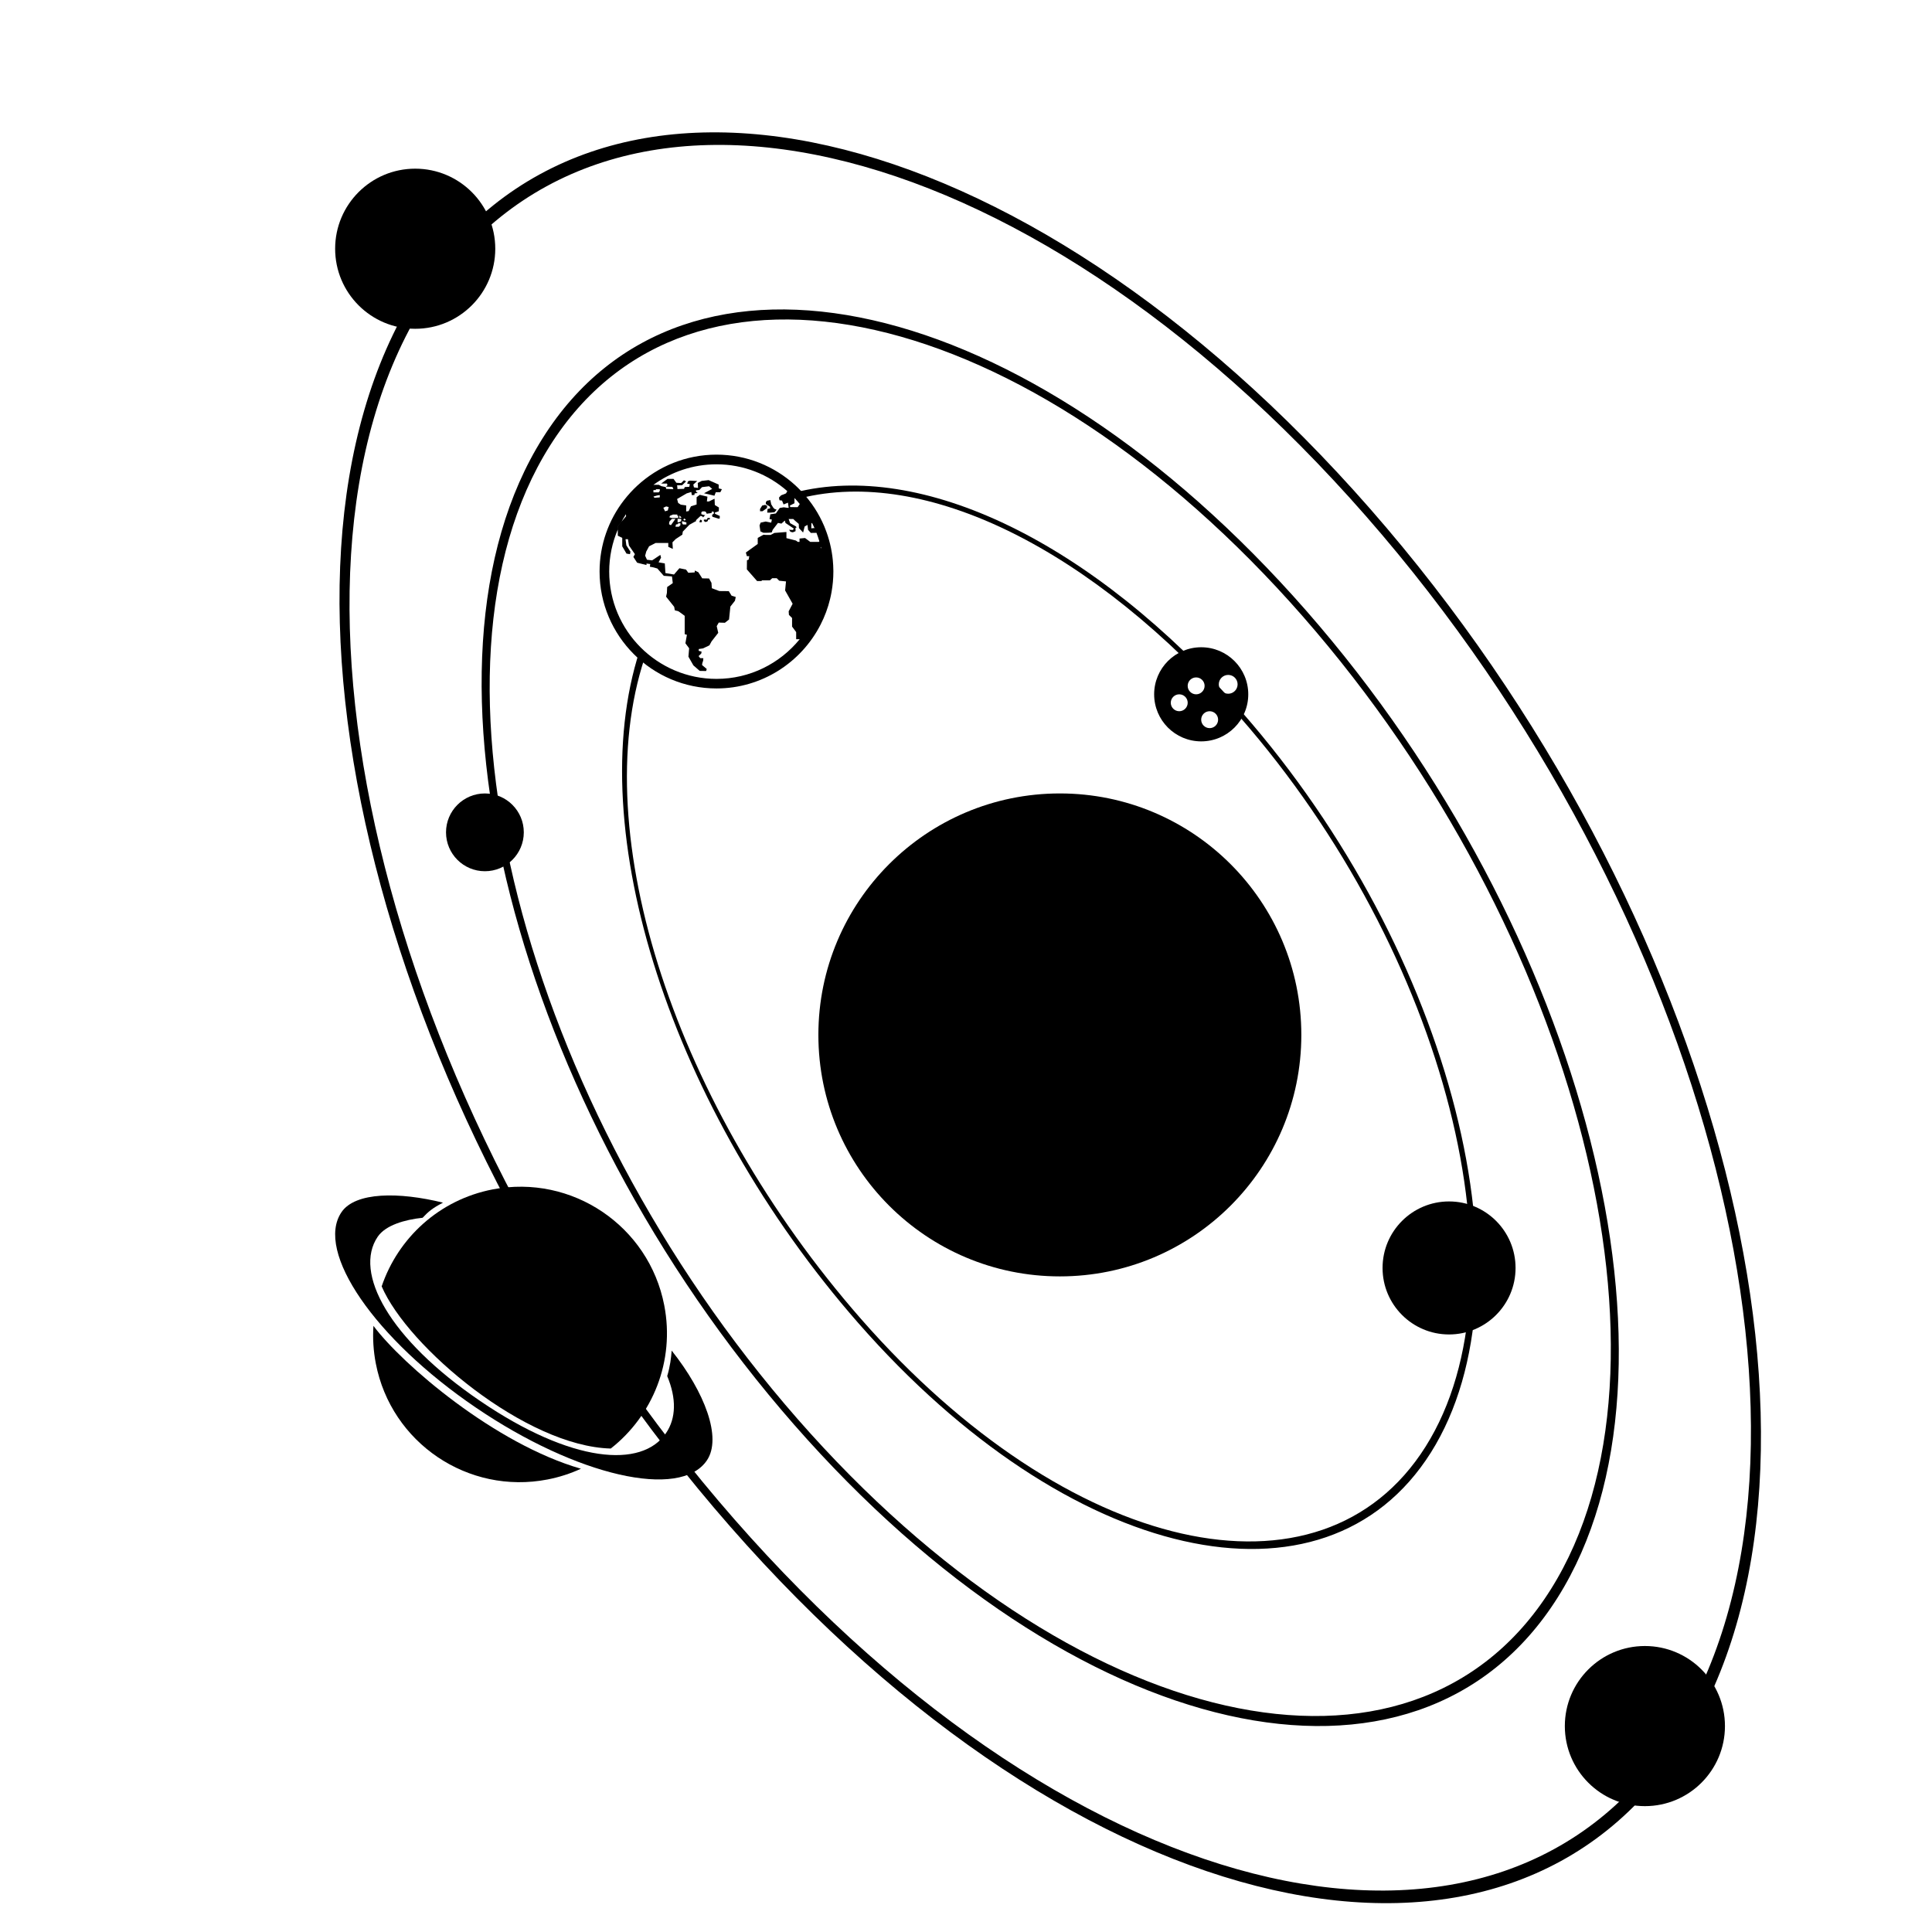 <?xml version="1.0" encoding="UTF-8"?>
<svg width="1200pt" height="1200pt" version="1.1" viewBox="0 0 1200 1200" xmlns="http://www.w3.org/2000/svg">
 <g>
  <path d="m851.18 316.22c-217.64-248.57-483.07-308.64-592.88-134.16-109.82 174.5-22.453 517.43 195.16 766.01 217.61 248.57 483.06 308.66 592.89 134.16 109.8-174.5 22.441-517.45-195.17-766.01zm189.72 759.8c-108.14 171.79-370.43 112.45-584.71-132.3-214.26-244.75-300.6-583.66-192.47-755.46 108.14-171.79 370.43-112.46 584.69 132.3 214.3 244.77 300.64 583.67 192.49 755.46z"/>
  <path d="m771.64 442.6c-93.816-107.17-199.8-156.57-277.97-136.7 1.512 1.043 3.359 1.754 3.481 3.551 77.113-19.367 180.57 30.336 272.83 135.76 128.58 146.83 180.37 350.17 115.52 453.25-64.895 103.11-222.28 67.465-350.84-79.391-114.94-131.26-170.55-300.86-134.26-410.46-1.727-0.098-2.258-3.371-3.156-4.402-36 111.25 19.523 284.7 135.77 417.47 130.56 149.18 289.81 185.21 355.75 80.496 65.867-104.67 13.438-310.44-117.13-459.57z"/>
  <path d="m811.4 379.4c-174.12-198.84-386.44-246.91-474.3-107.32-87.875 139.57-17.965 413.94 156.12 612.79 174.11 198.86 386.45 246.91 474.31 107.32 87.852-139.58 17.965-413.94-156.13-612.79zm151.79 607.84c-86.484 137.45-296.34 89.988-467.76-105.83-171.43-195.81-240.49-466.92-153.97-604.37 86.508-137.45 296.33-89.965 467.75 105.84 171.45 195.82 240.52 466.9 153.98 604.36z"/>
  <path d="m478.22 314.7 0.145 1.07-1.621 0.348-0.215 2.289h1.945l2.566-0.238 1.332-1.582-1.414-0.555-0.77-0.887-1.164-1.898-0.551-2.648-2.184 0.441-0.613 0.938v1.066l1.043 0.711z"/>
  <path d="m476.36 315.59 0.121-1.441-1.285-0.551-1.789 0.406-1.332 2.137v1.379h1.551z"/>
  <path d="m439.49 321.7-0.395 1.02h-1.906v0.984h0.457s0.023 0.215 0.059 0.48l1.176-0.098 0.73-0.457 0.191-0.91 0.949-0.086 0.371-0.77-0.863-0.18z"/>
  <path d="m434.57 323.48-0.07 0.961 1.379-0.121 0.133-0.961-0.828-0.648z"/>
  <path d="m517.61 354.25c-0.023-2.125-0.133-4.234-0.336-6.301-0.672-6.926-2.316-13.559-4.801-19.766-0.191-0.469-0.359-0.938-0.551-1.391-3.301-7.801-7.945-14.902-13.621-21.035-0.371-0.395-0.758-0.793-1.129-1.188-1.066-1.117-2.172-2.207-3.312-3.254-12.91-11.746-30.047-18.926-48.84-18.926-18.949 0-36.215 7.297-49.164 19.234-3.012 2.785-5.785 5.82-8.305 9.07-9.492 12.266-15.145 27.637-15.145 44.305 0 40.043 32.566 72.613 72.613 72.613 28.164 0 52.609-16.129 64.645-39.625 2.578-5.027 4.586-10.379 5.93-15.996 0.348-1.414 0.637-2.844 0.898-4.297 0.73-4.129 1.129-8.363 1.129-12.695 0.012-0.246-0.012-0.5-0.012-0.75zm-13.668-29.008 0.422-0.48c0.551 1.078 1.066 2.172 1.559 3.266l-0.695-0.023-1.297 0.18v-2.941zm-10.488-12.672 0.012-3.254c1.141 1.211 2.242 2.449 3.289 3.742l-1.309 1.957-4.57-0.047-0.289-0.949zm-87.59-8.062v-0.133h1.453l0.121-0.492h2.375v1.031l-0.684 0.91h-3.277zm3.902 4.441-3.277 0.215-0.625-0.742 2.316-0.672s1.453-0.254 1.586-0.254c0.129 0 0 1.453 0 1.453zm98.805 27.621h-5.316l-3.238-2.41-3.406 0.336v2.074h-1.078l-1.164-0.828-5.902-1.5v-3.816l-7.477 0.59-2.316 1.246h-2.965l-1.465-0.145-3.602 1.992v3.769l-7.367 5.305 0.613 2.269h1.5l-0.395 2.16-1.047 0.383-0.059 5.664 6.371 7.246h2.773l0.168-0.445h4.981l1.441-1.32h2.82l1.547 1.559 4.211 0.434-0.551 5.606 4.668 8.258-2.461 4.703 0.168 2.219 1.945 1.934v5.328l2.543 3.422v4.43h2.195c-12.238 15.012-30.852 24.637-51.684 24.637-36.742 0-66.637-29.891-66.637-66.637 0-9.254 1.906-18.059 5.316-26.074v-2.09l2.387-2.891c0.828-1.559 1.715-3.086 2.664-4.57l0.109 1.223-2.762 3.348-2.375 2.891v5.871l2.762 1.332v5.269l2.652 4.523 2.16 0.336 0.277-1.559-2.543-3.926-0.504-3.816h1.5l0.637 3.926 3.684 5.375-0.949 1.738 2.34 3.574 5.809 1.441v-0.938l2.328 0.324-0.227 1.668 1.824 0.324 2.82 0.77 3.984 4.547 5.09 0.383 0.504 4.152-3.492 2.438-0.168 3.707-0.504 2.269 5.039 6.312 0.383 2.16s1.824 0.504 2.051 0.504c0.227 0 4.094 2.93 4.094 2.93v11.398l1.379 0.383-0.938 5.258 2.316 3.109-0.434 5.219 3.07 5.398 3.949 3.445 3.973 0.07 0.383-1.262-2.914-2.461 0.168-1.223 0.516-1.488 0.109-1.523-1.969-0.059-0.965-1.254 1.633-1.57 0.227-1.199-1.824-0.516 0.109-1.117 2.606-0.383 3.961-1.895 1.328-2.441 4.152-5.316-0.949-4.164 1.273-2.219 3.816 0.121 2.566-2.027 0.828-8.027 2.844-3.625 0.504-2.328-2.606-0.828-1.727-2.809-5.867-0.059-4.656-1.766-0.227-3.324-1.516-2.723-4.211-0.07-2.438-3.805-2.16-1.055-0.109 1.164-3.938 0.238-1.441-2.004-4.094-0.828-3.383 3.898-5.316-0.898-0.383-5.988-3.875-0.672 1.547-2.941-0.445-1.68-5.102 3.394-3.203-0.383-1.141-2.508 0.695-2.594 1.766-3.254 4.066-2.062 7.859-0.012-0.012 2.398 2.82 1.309-0.227-4.094 2.039-2.051 4.106-2.711 0.277-1.895 4.106-4.262 4.356-2.41-0.383-0.312 2.953-2.773 1.078 0.289 0.492 0.625 1.117-1.246 0.277-0.133-1.223-0.168-1.246-0.422v-1.199l0.66-0.539h1.453l0.672 0.289 0.574 1.164 0.707-0.109v-0.098l0.203 0.059 2.039-0.301 0.289-0.996 1.164 0.289v1.078l-1.078 0.742 0.156 1.188 3.695 1.152s0 0.012 0.012 0.047l0.852-0.07 0.059-1.609-2.93-1.332-0.152-0.762 2.438-0.828 0.109-2.328-2.547-1.547-0.168-3.926-3.492 1.715h-1.273l0.336-2.988-4.754-1.117-1.969 1.477v4.535l-3.527 1.117-1.414 2.953-1.535 0.254v-3.769l-3.324-0.457-1.656-1.078-0.672-2.449 5.941-3.481 2.902-0.875 0.301 1.945 1.609-0.086 0.133-0.984 1.691-0.238 0.023-0.348-0.73-0.289-0.168-1.043 2.09-0.18 1.246-1.309 0.07-0.098 0.012 0.012 0.383-0.395 4.367-0.551 1.945 1.645-5.074 2.711 6.457 1.523 0.828-2.16h2.82l0.996-1.883-1.992-0.504v-2.375l-6.254-2.762-4.32 0.492-2.438 1.273 0.168 3.109-2.543-0.383-0.395-1.727 2.438-2.219-4.43-0.227-1.273 0.383-0.551 1.5 1.668 0.277-0.336 1.656-2.82 0.18-0.445 1.105-4.094 0.121s-0.109-2.328-0.277-2.328 3.203-0.059 3.203-0.059l2.449-2.375-1.332-0.672-1.766 1.727-2.941-0.168-1.777-2.438-3.734-0.008-3.938 2.93h3.602l0.324 1.055-0.938 0.863 3.996 0.121 0.613 1.441-4.488-0.18-0.227-1.105-2.82-0.613-1.5-0.828-3.359 0.023c11.004-8.016 24.527-12.742 39.145-12.742 16.848 0 32.242 6.289 43.992 16.645l-0.793 1.414-3.07 1.211-1.297 1.402 0.301 1.645 1.586 0.227 0.961 2.387 2.734-1.117 0.445 3.203h-0.816l-2.242-0.324-2.496 0.422-2.41 3.394-3.445 0.539-0.504 2.953 1.465 0.336-0.422 1.895-3.422-0.695-3.144 0.695-0.672 1.754 0.539 3.672 1.836 0.863 3.098-0.023 2.09-0.191 0.637-1.668 3.254-4.234 2.148 0.434 2.113-1.906 0.395 1.5 5.207 3.504-0.637 0.852-2.34-0.133 0.898 1.273 1.441 0.312 1.691-0.707-0.035-2.039 0.742-0.371-0.602-0.637-3.481-1.934-0.91-2.578h2.879l0.926 0.91 2.484 2.148 0.109 2.594 2.578 2.746 0.961-3.758 1.777-0.973 0.336 3.07 1.738 1.906 3.481-0.059c0.672 1.738 1.273 3.492 1.801 5.281zm-96.562-21.191 1.754-0.828 1.57 0.371-0.539 2.125-1.703 0.539zm9.254 4.981v1.367h-3.984l-1.5-0.406 0.371-0.961 1.922-0.781h2.617v0.781zm1.848 1.922v1.32l-0.996 0.648-1.246 0.227v-2.195zm-1.129-0.543v-1.57l1.367 1.246zm0.625 3.195v1.285l-0.949 0.961h-2.113l0.324-1.453 0.996-0.086 0.203-0.504zm-6.816-0.996 1.535-1.656h2.207l-2.82 3.938-1.164-0.625zm10.547 0.539v1.297h-2.113l-0.574-0.84v-1.199h0.168zm-1.945-1.766 0.602-0.637 1.02 0.637-0.816 0.672zm85.262 17.223 0.215-0.254c0.086 0.371 0.18 0.742 0.266 1.141z"/>
  <path d="m658.3 492.82c-82.836 0-149.99 67.141-149.99 149.98 0 82.836 67.141 149.99 149.99 149.99 82.824 0 149.98-67.152 149.98-149.99 0-82.836-67.141-149.98-149.98-149.98z"/>
  <path d="m746.09 402.02c-16.152 0-29.23 13.094-29.23 29.23 0 16.141 13.078 29.23 29.23 29.23s29.23-13.094 29.23-29.23c0-16.137-13.082-29.23-29.23-29.23zm-13.645 39.734c-2.879 0-5.258-2.352-5.258-5.258 0-2.891 2.363-5.242 5.258-5.242 2.902 0 5.258 2.352 5.258 5.242-0.004 2.902-2.356 5.258-5.258 5.258zm10.5-10.5c-2.902 0-5.258-2.352-5.258-5.258 0-2.902 2.34-5.242 5.258-5.242 2.879 0 5.258 2.34 5.258 5.242-0.004 2.902-2.379 5.258-5.258 5.258zm8.387 21c-2.902 0-5.258-2.352-5.258-5.258 0-2.891 2.34-5.242 5.258-5.242 2.879 0 5.258 2.352 5.258 5.242 0 2.902-2.367 5.258-5.258 5.258zm11.531-21.363c-3.238 0-5.856-2.617-5.856-5.844 0-3.227 2.629-5.844 5.856-5.844 3.215 0 5.832 2.617 5.832 5.844 0 3.231-2.617 5.844-5.832 5.844z"/>
  <path d="m325.34 516.98c0 13.34-10.816 24.156-24.156 24.156s-24.156-10.816-24.156-24.156 10.816-24.156 24.156-24.156 24.156 10.816 24.156 24.156"/>
  <path d="m941.34 787.55c0 22.801-18.469 41.305-41.316 41.305-22.801 0-41.293-18.516-41.293-41.305 0-22.824 18.492-41.316 41.293-41.316 22.848 0 41.316 18.492 41.316 41.316z"/>
  <path d="m1071.4 1072.1c0 27.461-22.262 49.727-49.727 49.727-27.465 0-49.727-22.266-49.727-49.727 0-27.465 22.262-49.73 49.727-49.73 27.465 0 49.727 22.266 49.727 49.73"/>
  <path d="m307.62 154.49c0 27.465-22.266 49.727-49.73 49.727-27.461 0-49.727-22.262-49.727-49.727 0-27.465 22.266-49.727 49.727-49.727 27.465 0 49.73 22.262 49.73 49.727"/>
  <path d="m417.18 838.87c-0.324 4.512-0.926 9.625-2.762 15.84 5.809 13.922 5.543 26.172-0.73 35.398-15.047 22.152-58.609 18.719-115.44-19.922-56.832-38.629-78.73-79.848-63.66-102.01 4.945-7.273 16.957-10.633 27.898-11.797 3.562-3.816 6.18-6.035 12.672-9.383-27.254-6.742-54.469-6.731-63.047 5.902-16.598 24.434 20.734 78.742 83.398 121.34 62.664 42.59 126.93 57.301 143.53 32.867 9.52-13.996-1.277-42.402-21.859-68.238z"/>
  <path d="m237.06 798.98c16.285 37.848 89.496 99.359 142.3 100.73 26.016-20.387 39.961-54.289 33.215-88.969-9.562-49.309-57.301-81.539-106.62-71.977-33.262 6.457-58.738 30.266-68.891 60.219z"/>
  <path d="m231.95 823.51c-0.504 7.68-0.047 15.551 1.488 23.449 9.562 49.32 57.312 81.551 106.62 71.977 7.332-1.414 14.27-3.684 20.762-6.672-53.559-15.492-110.86-64.695-128.87-88.754z"/>
 </g>
</svg>
